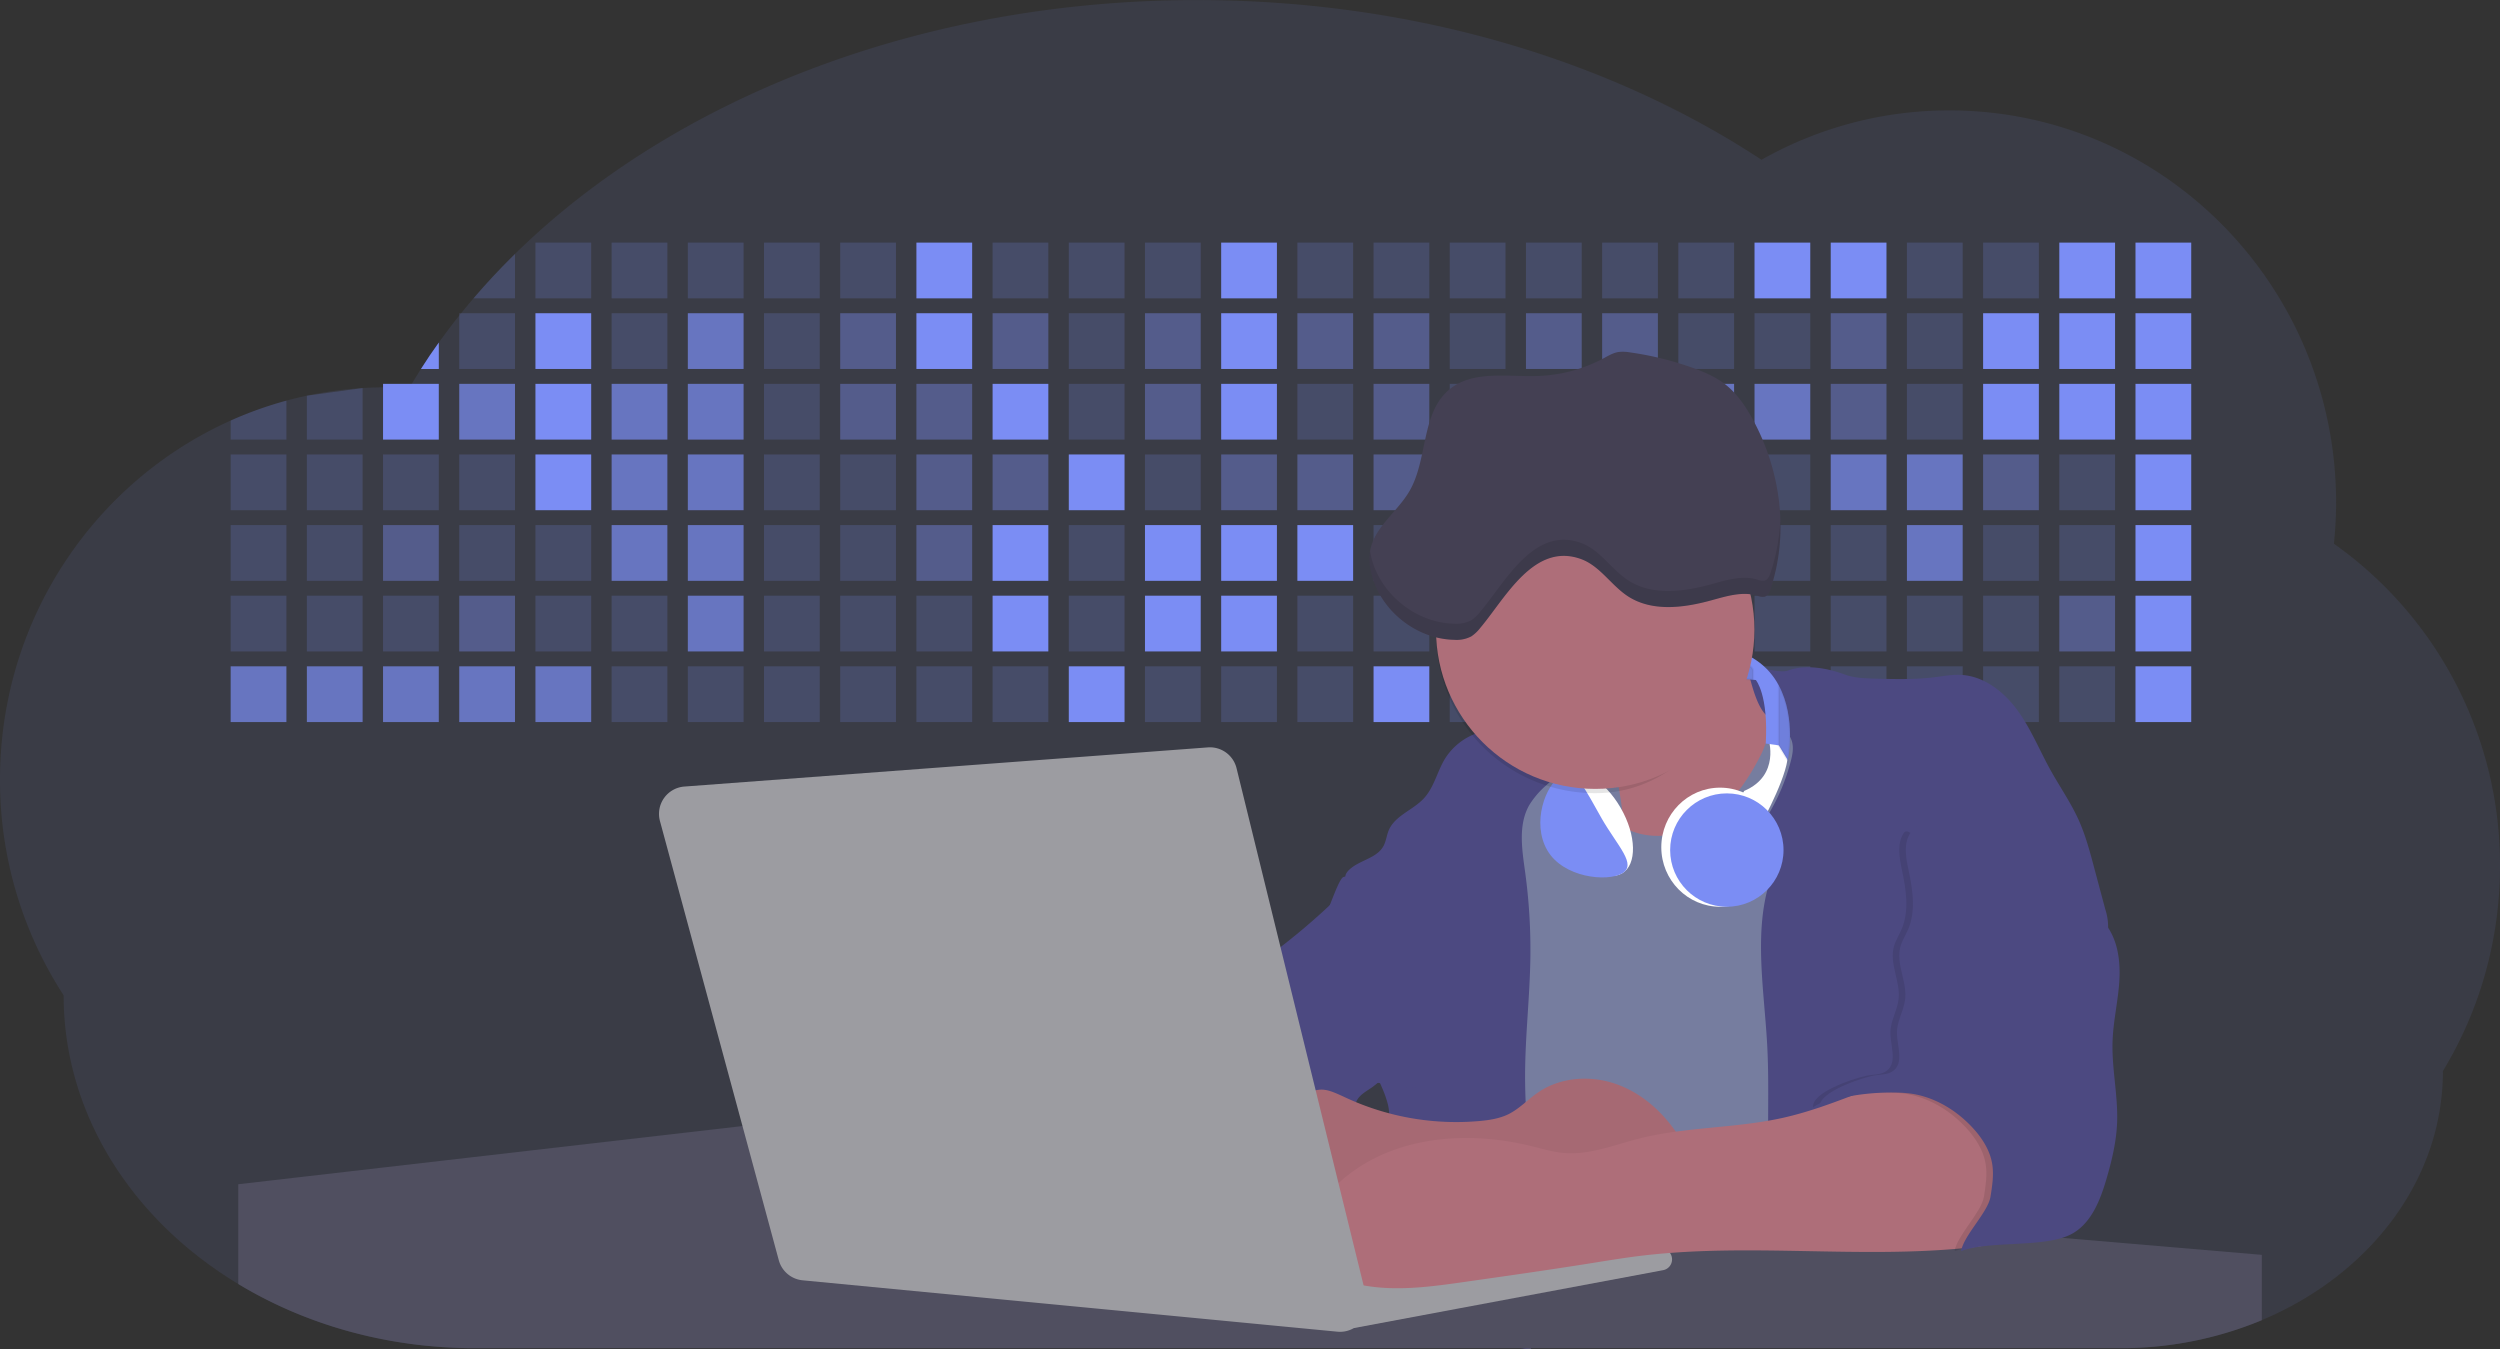 <svg id="aa7bae02-e79e-4d6b-a496-aba15f39787c" data-name="Layer 1" xmlns="http://www.w3.org/2000/svg" width="1144" height="617.32" viewBox="0 0 1144 617.32"><rect x="0" y="0" width="1144" height="617.32" fill="#333333" stroke="none"/><title>developer activity</title><path d="M1172,537.57a181.92,181.92,0,0,1-6.85,49.6,180.06,180.06,0,0,1-19.27,44.28c0,50.1-33.82,93.4-82.91,114a167.3,167.3,0,0,1-64.73,12.8H245.17c-40.25,0-77.55-10.86-108.14-29.36A185.76,185.76,0,0,1,112.2,711c-34-29.22-55.08-69.6-55.08-114.2A180.5,180.5,0,0,1,28,498.08c0-73.36,43.39-136.44,105.55-164.29a174.52,174.52,0,0,1,25.51-9.12q4.63-1.26,9.36-2.26a175.39,175.39,0,0,1,25.51-3.5q4.65-.29,9.35-.33H205c3.46,0,6.89.12,10.3.32l1.12-1.9q2.06-3.44,4.22-6.81,3.9-6.14,8.18-12.1,4.48-6.29,9.35-12.38l.83-1q2.76-3.44,5.64-6.8,9-10.49,19-20.35c72.11-70.68,185.08-116.18,312.08-116.18,98.82,0,189.15,27.55,258.34,73.07A174.18,174.18,0,0,1,920,191.86c97.74,0,177,80.37,177,179.51a184.9,184.9,0,0,1-1,18.78A180,180,0,0,1,1172,537.57Z" transform="translate(-28 -141.34)" fill="#7b8df4" opacity="0.1"/><path d="M263.66,257.52v20.35h-19Q253.59,267.39,263.66,257.52Z" transform="translate(-28 -141.34)" fill="#7b8df4" opacity="0.2"/><rect x="245.02" y="111.02" width="25.51" height="25.51" fill="#7b8df4" opacity="0.2"/><rect x="279.88" y="111.02" width="25.51" height="25.51" fill="#7b8df4" opacity="0.2"/><rect x="314.75" y="111.02" width="25.51" height="25.51" fill="#7b8df4" opacity="0.2"/><rect x="349.61" y="111.02" width="25.51" height="25.51" fill="#7b8df4" opacity="0.2"/><rect x="384.48" y="111.02" width="25.51" height="25.51" fill="#7b8df4" opacity="0.2"/><rect x="419.35" y="111.02" width="25.51" height="25.51" fill="#7b8df4"/><rect x="454.21" y="111.02" width="25.51" height="25.51" fill="#7b8df4" opacity="0.2"/><rect x="489.08" y="111.02" width="25.51" height="25.51" fill="#7b8df4" opacity="0.2"/><rect x="523.94" y="111.02" width="25.51" height="25.51" fill="#7b8df4" opacity="0.2"/><rect x="558.81" y="111.02" width="25.51" height="25.51" fill="#7b8df4"/><rect x="593.68" y="111.02" width="25.51" height="25.51" fill="#7b8df4" opacity="0.2"/><rect x="628.54" y="111.02" width="25.51" height="25.51" fill="#7b8df4" opacity="0.2"/><rect x="663.41" y="111.02" width="25.51" height="25.51" fill="#7b8df4" opacity="0.2"/><rect x="698.28" y="111.02" width="25.51" height="25.51" fill="#7b8df4" opacity="0.2"/><rect x="733.14" y="111.02" width="25.51" height="25.51" fill="#7b8df4" opacity="0.2"/><rect x="768.01" y="111.02" width="25.51" height="25.51" fill="#7b8df4" opacity="0.2"/><rect x="802.87" y="111.02" width="25.51" height="25.51" fill="#7b8df4"/><rect x="837.74" y="111.02" width="25.51" height="25.51" fill="#7b8df4"/><rect x="872.61" y="111.02" width="25.51" height="25.51" fill="#7b8df4" opacity="0.2"/><rect x="907.47" y="111.02" width="25.51" height="25.51" fill="#7b8df4" opacity="0.2"/><rect x="942.34" y="111.02" width="25.51" height="25.51" fill="#7b8df4"/><rect x="977.2" y="111.02" width="25.51" height="25.51" fill="#7b8df4"/><path d="M228.8,298.08v12.1h-8.18Q224.52,304,228.8,298.08Z" transform="translate(-28 -141.34)" fill="#7b8df4"/><rect x="210.15" y="143.33" width="25.51" height="25.51" fill="#7b8df4" opacity="0.2"/><rect x="245.02" y="143.33" width="25.51" height="25.51" fill="#7b8df4"/><rect x="279.88" y="143.33" width="25.51" height="25.51" fill="#7b8df4" opacity="0.2"/><rect x="314.75" y="143.33" width="25.51" height="25.51" fill="#7b8df4" opacity="0.7"/><rect x="349.61" y="143.33" width="25.51" height="25.51" fill="#7b8df4" opacity="0.2"/><rect x="384.48" y="143.33" width="25.51" height="25.51" fill="#7b8df4" opacity="0.4"/><rect x="419.35" y="143.33" width="25.51" height="25.51" fill="#7b8df4"/><rect x="454.21" y="143.33" width="25.51" height="25.51" fill="#7b8df4" opacity="0.4"/><rect x="489.08" y="143.33" width="25.51" height="25.51" fill="#7b8df4" opacity="0.2"/><rect x="523.94" y="143.33" width="25.51" height="25.51" fill="#7b8df4" opacity="0.4"/><rect x="558.81" y="143.33" width="25.51" height="25.51" fill="#7b8df4"/><rect x="593.68" y="143.33" width="25.51" height="25.51" fill="#7b8df4" opacity="0.4"/><rect x="628.54" y="143.33" width="25.51" height="25.51" fill="#7b8df4" opacity="0.4"/><rect x="663.41" y="143.33" width="25.51" height="25.51" fill="#7b8df4" opacity="0.2"/><rect x="698.28" y="143.33" width="25.51" height="25.51" fill="#7b8df4" opacity="0.4"/><rect x="733.14" y="143.33" width="25.51" height="25.51" fill="#7b8df4" opacity="0.4"/><rect x="768.01" y="143.33" width="25.51" height="25.51" fill="#7b8df4" opacity="0.2"/><rect x="802.87" y="143.33" width="25.51" height="25.51" fill="#7b8df4" opacity="0.2"/><rect x="837.74" y="143.33" width="25.51" height="25.51" fill="#7b8df4" opacity="0.4"/><rect x="872.61" y="143.33" width="25.51" height="25.51" fill="#7b8df4" opacity="0.2"/><rect x="907.47" y="143.33" width="25.51" height="25.51" fill="#7b8df4"/><rect x="942.34" y="143.33" width="25.51" height="25.51" fill="#7b8df4"/><rect x="977.2" y="143.33" width="25.51" height="25.51" fill="#7b8df4"/><path d="M159.06,324.67V342.5H133.55v-8.71A174.52,174.52,0,0,1,159.06,324.67Z" transform="translate(-28 -141.34)" fill="#7b8df4" opacity="0.2"/><polygon points="165.93 177.57 165.93 201.16 140.42 201.16 140.42 181.07 165.93 177.57" fill="#7b8df4" opacity="0.2"/><rect x="175.28" y="175.65" width="25.51" height="25.51" fill="#7b8df4"/><rect x="210.15" y="175.65" width="25.51" height="25.51" fill="#7b8df4" opacity="0.7"/><rect x="245.02" y="175.65" width="25.51" height="25.51" fill="#7b8df4"/><rect x="279.88" y="175.65" width="25.51" height="25.51" fill="#7b8df4" opacity="0.7"/><rect x="314.75" y="175.65" width="25.51" height="25.51" fill="#7b8df4" opacity="0.7"/><rect x="349.61" y="175.65" width="25.51" height="25.51" fill="#7b8df4" opacity="0.2"/><rect x="384.48" y="175.65" width="25.51" height="25.51" fill="#7b8df4" opacity="0.4"/><rect x="419.35" y="175.65" width="25.51" height="25.51" fill="#7b8df4" opacity="0.4"/><rect x="454.21" y="175.65" width="25.51" height="25.51" fill="#7b8df4"/><rect x="489.08" y="175.65" width="25.51" height="25.51" fill="#7b8df4" opacity="0.2"/><rect x="523.94" y="175.65" width="25.51" height="25.51" fill="#7b8df4" opacity="0.4"/><rect x="558.81" y="175.65" width="25.51" height="25.51" fill="#7b8df4"/><rect x="593.68" y="175.65" width="25.51" height="25.51" fill="#7b8df4" opacity="0.2"/><rect x="628.54" y="175.65" width="25.51" height="25.51" fill="#7b8df4" opacity="0.4"/><rect x="663.41" y="175.65" width="25.51" height="25.51" fill="#7b8df4" opacity="0.2"/><rect x="698.28" y="175.65" width="25.51" height="25.51" fill="#7b8df4"/><rect x="733.14" y="175.65" width="25.51" height="25.51" fill="#7b8df4" opacity="0.2"/><rect x="768.01" y="175.65" width="25.51" height="25.51" fill="#7b8df4" opacity="0.7"/><rect x="802.87" y="175.65" width="25.51" height="25.51" fill="#7b8df4" opacity="0.7"/><rect x="837.74" y="175.65" width="25.51" height="25.51" fill="#7b8df4" opacity="0.4"/><rect x="872.61" y="175.65" width="25.51" height="25.51" fill="#7b8df4" opacity="0.2"/><rect x="907.47" y="175.65" width="25.51" height="25.51" fill="#7b8df4"/><rect x="942.34" y="175.65" width="25.51" height="25.51" fill="#7b8df4"/><rect x="977.2" y="175.65" width="25.51" height="25.51" fill="#7b8df4"/><rect x="105.55" y="207.96" width="25.51" height="25.51" fill="#7b8df4" opacity="0.2"/><rect x="140.42" y="207.96" width="25.51" height="25.51" fill="#7b8df4" opacity="0.2"/><rect x="175.28" y="207.96" width="25.51" height="25.51" fill="#7b8df4" opacity="0.2"/><rect x="210.15" y="207.96" width="25.51" height="25.51" fill="#7b8df4" opacity="0.2"/><rect x="245.02" y="207.96" width="25.51" height="25.51" fill="#7b8df4"/><rect x="279.88" y="207.96" width="25.51" height="25.51" fill="#7b8df4" opacity="0.7"/><rect x="314.75" y="207.96" width="25.51" height="25.51" fill="#7b8df4" opacity="0.7"/><rect x="349.61" y="207.96" width="25.51" height="25.51" fill="#7b8df4" opacity="0.2"/><rect x="384.48" y="207.96" width="25.51" height="25.51" fill="#7b8df4" opacity="0.2"/><rect x="419.35" y="207.96" width="25.51" height="25.51" fill="#7b8df4" opacity="0.4"/><rect x="454.21" y="207.96" width="25.51" height="25.51" fill="#7b8df4" opacity="0.4"/><rect x="489.08" y="207.96" width="25.51" height="25.51" fill="#7b8df4"/><rect x="523.94" y="207.96" width="25.51" height="25.51" fill="#7b8df4" opacity="0.2"/><rect x="558.81" y="207.96" width="25.51" height="25.51" fill="#7b8df4" opacity="0.4"/><rect x="593.68" y="207.96" width="25.51" height="25.51" fill="#7b8df4" opacity="0.4"/><rect x="628.54" y="207.96" width="25.51" height="25.51" fill="#7b8df4" opacity="0.4"/><rect x="663.41" y="207.96" width="25.51" height="25.51" fill="#7b8df4" opacity="0.4"/><rect x="698.28" y="207.96" width="25.51" height="25.51" fill="#7b8df4" opacity="0.2"/><rect x="733.14" y="207.96" width="25.51" height="25.51" fill="#7b8df4" opacity="0.2"/><rect x="768.01" y="207.96" width="25.51" height="25.51" fill="#7b8df4" opacity="0.2"/><rect x="802.87" y="207.96" width="25.51" height="25.51" fill="#7b8df4" opacity="0.2"/><rect x="837.74" y="207.96" width="25.51" height="25.51" fill="#7b8df4" opacity="0.7"/><rect x="872.61" y="207.96" width="25.51" height="25.51" fill="#7b8df4" opacity="0.7"/><rect x="907.47" y="207.96" width="25.51" height="25.51" fill="#7b8df4" opacity="0.4"/><rect x="942.34" y="207.96" width="25.51" height="25.51" fill="#7b8df4" opacity="0.2"/><rect x="977.2" y="207.96" width="25.51" height="25.51" fill="#7b8df4"/><rect x="105.55" y="240.28" width="25.51" height="25.51" fill="#7b8df4" opacity="0.2"/><rect x="140.42" y="240.28" width="25.51" height="25.51" fill="#7b8df4" opacity="0.2"/><rect x="175.28" y="240.28" width="25.51" height="25.51" fill="#7b8df4" opacity="0.4"/><rect x="210.15" y="240.28" width="25.51" height="25.51" fill="#7b8df4" opacity="0.2"/><rect x="245.02" y="240.28" width="25.51" height="25.51" fill="#7b8df4" opacity="0.2"/><rect x="279.88" y="240.28" width="25.51" height="25.51" fill="#7b8df4" opacity="0.7"/><rect x="314.75" y="240.28" width="25.51" height="25.51" fill="#7b8df4" opacity="0.7"/><rect x="349.61" y="240.28" width="25.51" height="25.51" fill="#7b8df4" opacity="0.2"/><rect x="384.48" y="240.28" width="25.51" height="25.51" fill="#7b8df4" opacity="0.2"/><rect x="419.35" y="240.28" width="25.51" height="25.51" fill="#7b8df4" opacity="0.4"/><rect x="454.21" y="240.28" width="25.51" height="25.51" fill="#7b8df4"/><rect x="489.08" y="240.28" width="25.51" height="25.51" fill="#7b8df4" opacity="0.2"/><rect x="523.94" y="240.28" width="25.51" height="25.51" fill="#7b8df4"/><rect x="558.81" y="240.28" width="25.51" height="25.51" fill="#7b8df4"/><rect x="593.68" y="240.28" width="25.51" height="25.51" fill="#7b8df4"/><rect x="628.54" y="240.28" width="25.51" height="25.51" fill="#7b8df4" opacity="0.2"/><rect x="663.41" y="240.28" width="25.51" height="25.51" fill="#7b8df4"/><rect x="698.28" y="240.28" width="25.51" height="25.51" fill="#7b8df4" opacity="0.2"/><rect x="733.14" y="240.28" width="25.51" height="25.51" fill="#7b8df4" opacity="0.2"/><rect x="768.01" y="240.28" width="25.51" height="25.51" fill="#7b8df4" opacity="0.2"/><rect x="802.87" y="240.28" width="25.51" height="25.51" fill="#7b8df4" opacity="0.2"/><rect x="837.74" y="240.28" width="25.51" height="25.51" fill="#7b8df4" opacity="0.2"/><rect x="872.61" y="240.28" width="25.51" height="25.51" fill="#7b8df4" opacity="0.7"/><rect x="907.47" y="240.28" width="25.51" height="25.51" fill="#7b8df4" opacity="0.2"/><rect x="942.34" y="240.28" width="25.51" height="25.51" fill="#7b8df4" opacity="0.2"/><rect x="977.2" y="240.28" width="25.51" height="25.51" fill="#7b8df4"/><rect x="105.55" y="272.59" width="25.51" height="25.51" fill="#7b8df4" opacity="0.2"/><rect x="140.42" y="272.59" width="25.51" height="25.51" fill="#7b8df4" opacity="0.2"/><rect x="175.28" y="272.59" width="25.51" height="25.51" fill="#7b8df4" opacity="0.2"/><rect x="210.15" y="272.59" width="25.51" height="25.51" fill="#7b8df4" opacity="0.4"/><rect x="245.02" y="272.59" width="25.51" height="25.51" fill="#7b8df4" opacity="0.2"/><rect x="279.88" y="272.59" width="25.51" height="25.51" fill="#7b8df4" opacity="0.2"/><rect x="314.75" y="272.59" width="25.51" height="25.51" fill="#7b8df4" opacity="0.7"/><rect x="349.61" y="272.59" width="25.51" height="25.51" fill="#7b8df4" opacity="0.2"/><rect x="384.48" y="272.59" width="25.51" height="25.51" fill="#7b8df4" opacity="0.2"/><rect x="419.35" y="272.59" width="25.51" height="25.51" fill="#7b8df4" opacity="0.2"/><rect x="454.21" y="272.59" width="25.51" height="25.51" fill="#7b8df4"/><rect x="489.08" y="272.59" width="25.51" height="25.51" fill="#7b8df4" opacity="0.2"/><rect x="523.94" y="272.59" width="25.51" height="25.51" fill="#7b8df4"/><rect x="558.81" y="272.59" width="25.51" height="25.51" fill="#7b8df4"/><rect x="593.68" y="272.59" width="25.51" height="25.51" fill="#7b8df4" opacity="0.2"/><rect x="628.54" y="272.59" width="25.51" height="25.51" fill="#7b8df4" opacity="0.2"/><rect x="663.41" y="272.59" width="25.51" height="25.51" fill="#7b8df4" opacity="0.2"/><rect x="698.28" y="272.59" width="25.51" height="25.51" fill="#7b8df4" opacity="0.2"/><rect x="733.14" y="272.59" width="25.51" height="25.51" fill="#7b8df4" opacity="0.2"/><rect x="768.01" y="272.59" width="25.51" height="25.51" fill="#7b8df4" opacity="0.2"/><rect x="802.87" y="272.59" width="25.51" height="25.51" fill="#7b8df4" opacity="0.2"/><rect x="837.74" y="272.59" width="25.51" height="25.51" fill="#7b8df4" opacity="0.2"/><rect x="872.61" y="272.59" width="25.51" height="25.51" fill="#7b8df4" opacity="0.2"/><rect x="907.47" y="272.59" width="25.51" height="25.51" fill="#7b8df4" opacity="0.2"/><rect x="942.34" y="272.59" width="25.51" height="25.51" fill="#7b8df4" opacity="0.4"/><rect x="977.2" y="272.59" width="25.51" height="25.51" fill="#7b8df4"/><rect x="105.55" y="304.91" width="25.51" height="25.51" fill="#7b8df4" opacity="0.7"/><rect x="140.42" y="304.91" width="25.51" height="25.51" fill="#7b8df4" opacity="0.7"/><rect x="175.28" y="304.91" width="25.51" height="25.51" fill="#7b8df4" opacity="0.7"/><rect x="210.15" y="304.91" width="25.51" height="25.51" fill="#7b8df4" opacity="0.7"/><rect x="245.02" y="304.91" width="25.51" height="25.51" fill="#7b8df4" opacity="0.7"/><rect x="279.88" y="304.91" width="25.51" height="25.51" fill="#7b8df4" opacity="0.2"/><rect x="314.75" y="304.91" width="25.51" height="25.51" fill="#7b8df4" opacity="0.2"/><rect x="349.61" y="304.91" width="25.51" height="25.51" fill="#7b8df4" opacity="0.2"/><rect x="384.48" y="304.91" width="25.51" height="25.51" fill="#7b8df4" opacity="0.2"/><rect x="419.35" y="304.91" width="25.51" height="25.51" fill="#7b8df4" opacity="0.2"/><rect x="454.21" y="304.91" width="25.51" height="25.51" fill="#7b8df4" opacity="0.2"/><rect x="489.08" y="304.91" width="25.51" height="25.51" fill="#7b8df4"/><rect x="523.94" y="304.91" width="25.51" height="25.51" fill="#7b8df4" opacity="0.2"/><rect x="558.81" y="304.91" width="25.51" height="25.51" fill="#7b8df4" opacity="0.2"/><rect x="593.68" y="304.91" width="25.51" height="25.51" fill="#7b8df4" opacity="0.2"/><rect x="628.54" y="304.91" width="25.51" height="25.51" fill="#7b8df4"/><rect x="663.41" y="304.91" width="25.51" height="25.51" fill="#7b8df4" opacity="0.2"/><rect x="698.28" y="304.91" width="25.51" height="25.51" fill="#7b8df4" opacity="0.2"/><rect x="733.14" y="304.91" width="25.51" height="25.51" fill="#7b8df4" opacity="0.2"/><rect x="768.01" y="304.91" width="25.51" height="25.51" fill="#7b8df4" opacity="0.2"/><rect x="802.87" y="304.91" width="25.51" height="25.51" fill="#7b8df4" opacity="0.2"/><rect x="837.74" y="304.91" width="25.51" height="25.51" fill="#7b8df4" opacity="0.2"/><rect x="872.61" y="304.91" width="25.51" height="25.51" fill="#7b8df4" opacity="0.2"/><rect x="907.47" y="304.91" width="25.51" height="25.51" fill="#7b8df4" opacity="0.2"/><rect x="942.34" y="304.91" width="25.51" height="25.51" fill="#7b8df4" opacity="0.2"/><rect x="977.2" y="304.91" width="25.51" height="25.51" fill="#7b8df4"/><circle cx="734.52" cy="363.89" r="34.87" fill="#767d9f"/><path d="M760.71,460.87q5.22,22.78,8.86,45.9c.73,4.58,1.38,9.41-.28,13.74-1.39,3.61-4.22,6.43-6.44,9.59s-3.9,7.21-2.55,10.83,5.29,5.6,9.05,6.62c10.76,2.9,22.23.79,32.94-2.35a53.29,53.29,0,0,0,13.81-5.72c4.54-2.88,8.26-6.88,11.68-11,15.61-18.93,25.83-41.65,35.45-64.23a39.12,39.12,0,0,1-33.11-13.34c-3.94-4.63-6.83-11.08-4.61-16.74-6.51,3.57-14.24,3.81-21.25,6.25a75.49,75.49,0,0,0-12.5,6.15q-7.18,4.15-14.28,8.46C772.07,458.29,767,461.19,760.71,460.87Z" transform="translate(-28 -141.34)" fill="#ae6e79"/><path d="M833.64,487.05c-6.11,11.89-14.06,23.32-25.41,30.4s-26.63,9-38,2c-5.6-3.42-9.84-8.62-14.73-13s-11-8.13-17.57-7.56c-7.24.63-12.91,6.28-17.76,11.69-7.36,8.22-14.47,16.79-19.68,26.52-10,18.7-12.37,40.56-11.93,61.76s3.51,42.29,3.58,63.49c.1,26.08-4.32,51.95-8.79,77.64,41.1-5.06,82.25,6,123.44,10.19,26.36,2.71,52.92,2.65,79.42,2.58,4.66,0,9.62-.12,13.5-2.7a18.2,18.2,0,0,0,5.59-6.64c3.66-6.75,5.13-14.45,6.15-22.06,2.59-19.22,2.67-38.68,2.74-58.08.18-47,.35-94.17-5.62-140.8-1.47-11.47-3.35-23-7.75-33.73s-11.58-20.6-21.62-26.35c-6.45-3.7-21.4-10.14-29-6.41C841.67,460.15,837.73,479.09,833.64,487.05Z" transform="translate(-28 -141.34)" fill="#767d9f"/><path d="M836.68,619.77c-1.55-29-7.86-59.95,5.57-85.69,3.3-6.32-8.54-14.21-4.88-20.33a92.08,92.08,0,0,0,10.06-23.93c.76-2.89,1.37-5.95.65-8.85-1.33-5.29-6.56-8.44-11-11.66-4.9-3.56-7.42-14.41-9-20.28s12.57,1.2,18.26-.89c7.9-2.89,17.94-1.07,25.82,1.86,4.4,1.62,9.18,1.76,13.87,1.88,9.11.24,18.25.47,27.29-.65,4.06-.51,8.13-1.28,12.21-1.05,10.41.59,19.46,7.71,25.62,16.13s10.08,18.23,15.13,27.35c4.21,7.6,9.23,14.78,12.82,22.69,3.18,7,5.19,14.52,7.18,22l5.13,19.19a25.58,25.58,0,0,1,1.26,8.51c-.26,3.07-1.62,5.93-3,8.66A164.12,164.12,0,0,1,971,603.2c-10.79,13.23-23.89,25.16-30.3,41-2.5,6.17-3.89,12.73-5.16,19.27a707.94,707.94,0,0,0-10.9,79.15,174.2,174.2,0,0,0-36.52-12.21,177.61,177.61,0,0,0-19-3c-5.59-.58-12.8.52-18.12-1-8.9-2.53-9.88-17.58-11.23-25.46-2.16-12.55-2.59-25.32-2.67-38C837,648.53,837.45,634.14,836.68,619.77Z" transform="translate(-28 -141.34)" fill="#4c4981"/><path d="M641.23,565.54c4.21,24,8.85,48.07,18,70.62-.23.22-.46.42-.69.62-.81.69-1.65,1.34-2.53,2-2.05,1.44-4.3,2.66-6,4.54a8,8,0,0,0-1.5,2.45,5.48,5.48,0,0,0,0,4.47c-4.77,2.11-10.31,1.46-15.66,1.26-4.61-.17-9.08,0-12.78,2.53-5.14,3.54-6.69,10.34-7.52,16.52q-.46,3.38-.79,6.77-.32,3.15-.52,6.32a188.61,188.61,0,0,0-.19,21q.08,1.92.21,3.84c-16.34-.39-31.23-8.91-45.32-17.19-3.22-1.89-6.54-3.88-8.63-7A15.8,15.8,0,0,1,555,674c0-.51.09-1,.16-1.52a41.58,41.58,0,0,1,2.29-8.68,107.2,107.2,0,0,1,19.19-32.65c3.58-4.18,7.61-8.27,9.28-13.52.73-2.29,1-4.72,1.74-7,3.32-9.88,15.3-14.55,19.4-24.14,1-2.29,1.46-4.8,2.7-7a17.63,17.63,0,0,1,4.25-4.75c.73-.61,1.49-1.2,2.24-1.79q10.54-8.26,20.31-17.45,1.82-1.71,3.6-3.46A59.48,59.48,0,0,0,641.23,565.54Z" transform="translate(-28 -141.34)" fill="#4c4981"/><path d="M742,494.56c-1.44,1.52-3,2.95-4.53,4.37l-.41.37-1.62,1.5a39,39,0,0,0-7.55,8.79l-.17.28c-5.1,9.13-3.21,20.37-1.79,30.74a261.55,261.55,0,0,1,2.37,39c-.26,18-2.38,35.88-2.42,53.86,0,4.08.09,8.15.27,12.23.29,6.63.79,13.25,1.39,19.87.65,7.26,1.43,14.51,2.16,21.76.58,5.61,1.13,11.21,1.59,16.81.23,2.9.45,5.79.63,8.69.21,3.4.38,6.81.48,10.21h0c.07,2.16.11,4.31.11,6.47,0,1.23,0,2.45,0,3.67q0,3.51-.19,7-.2,4.49-.61,9c-.31,3.27-.86,6.84-3.16,9.14-.14.14-.29.27-.44.4l-3.24-.4a332.72,332.72,0,0,0-67.3-1.2c.49-3.38.94-6.75,1.38-10.14.2-1.6.4-3.21.59-4.82q.33-2.76.63-5.52c.23-2,.44-4,.64-6q.78-7.73,1.37-15.47.87-11.29,1.32-22.62.22-5.41.34-10.83.17-6.72.16-13.45,0-6.54-.11-13.1c0-1.44-.06-2.88-.18-4.31a27.35,27.35,0,0,0-.53-3.83,49.87,49.87,0,0,0-3-8.48c-.22-.52-.43-1-.64-1.55-.12-.27-.23-.55-.34-.82,5.76-5.13,9.86-12,13.8-18.76,6.39-10.89,12.93-22.26,14-34.84s-5.18-26.71-17.2-30.55c-3.27-1-6.73-1.28-10.1-1.87-3.18-.56-9.81-1.83-13.49-4.11q-3,3.08-6,6.05a22.15,22.15,0,0,1,2.17-8.71l1.42.07a2.71,2.71,0,0,1-.16-1c0-1.07.74-2.28,2.32-3.62,4.71-4,12.12-4.89,15.09-10.3,1.24-2.25,1.45-4.93,2.45-7.29,2.87-6.73,11.11-9.21,16.07-14.59s6.2-13,10.21-19a28.62,28.62,0,0,1,12-10c.4-.19.81-.38,1.22-.55,8.3-3.55,18.16-4.36,26.76-4.34,3.34,0,12,.1,16.24,1.79a5.32,5.32,0,0,1,1.85,1.13C752.37,480.61,745.34,491,742,494.56Z" transform="translate(-28 -141.34)" fill="#4c4981"/><path d="M642.72,542.69a60.88,60.88,0,0,1,46.74,4.87c7.2,4,13.66,9.58,17.62,16.78,5.95,10.8,5.69,23.82,5.27,36.15-.21,6.17-.48,12.56-3.2,18.1C706,625,700.06,629.4,694,633a42.24,42.24,0,0,1-12.32,5.33c-6.72,1.46-13.7.22-20.47-1-7.36-1.36-15.26-3-20.37-8.48-3-3.18-4.64-7.31-6.26-11.35q-3.49-8.75-7-17.48c-4.05-10.11-5.42-18.52-.07-28.37,2.43-4.49,5.4-8.69,7.8-13.21C636.51,556.14,640.81,543.28,642.72,542.69Z" transform="translate(-28 -141.34)" fill="#4c4981"/><path d="M1063,715.56v29.9a167.3,167.3,0,0,1-64.73,12.8H728.58c-.14.14-.29.27-.44.4l-3.24-.4H245.17c-40.25,0-77.55-10.86-108.14-29.36V683.25l230.72-26.63.18,0L502.29,668l34.77,3,18.06,1.53,37.38,3.17,19.23,1.63,28,2.38,3.94.33,20.18,1.71L691.23,684l38.5,3.26,64.18,5.45,45.15,3.83,74.14,6.29,14.1,1.19,1.52.13,1.32.11,18.62,1.58,20.44,1.74,2.37.2Z" transform="translate(-28 -141.34)" fill="#504f60"/><polygon points="764 573.12 474.86 523.77 463.65 580.46 596.19 596.33 637 601.44 749.26 579.33 764 573.12" fill="#9c9ca1"/><path d="M642.33,739.94l144.86-27.23a5,5,0,0,1,5.94,4.93h0a5,5,0,0,1-4.09,4.93L647.57,749.06Z" transform="translate(-28 -141.34)" fill="#9c9ca1"/><path d="M705.17,654.31c4.51-.42,9.08-1.13,13.14-3.13,5-2.49,8.89-6.78,13.52-9.94,10.18-7,23.8-7.94,35.47-3.92s21.41,12.63,28.23,22.91c4.53,6.85,7.93,15.59,4.73,23.15a30.51,30.51,0,0,1-4.12,6.44l-8.34,10.9a29,29,0,0,1-5.66,6.09c-3.12,2.27-7,3.2-10.82,3.76-10.15,1.48-20.48.64-30.71,1.32-17.57,1.17-34.73,6.83-52.34,6.64-10.12-.11-20.11-2.15-30-4.19l-43.77-9c-7.62-1.56-16.23-3.84-19.82-10.75-1.61-3.11-1.91-6.71-2.1-10.21-.52-9.64,0-20.36,6.68-27.31,6.28-6.52,16.21-8.58,23.71-13.4,9.18-5.91,12.21-4,21.89.44A120,120,0,0,0,705.17,654.31Z" transform="translate(-28 -141.34)" fill="#ae6e79"/><path d="M705.17,654.31c4.51-.42,9.08-1.13,13.14-3.13,5-2.49,8.89-6.78,13.52-9.94,10.18-7,23.8-7.94,35.47-3.92s21.41,12.63,28.23,22.91c4.53,6.85,7.93,15.59,4.73,23.15a30.51,30.51,0,0,1-4.12,6.44l-8.34,10.9a29,29,0,0,1-5.66,6.09c-3.12,2.27-7,3.2-10.82,3.76-10.15,1.48-20.48.64-30.71,1.32-17.57,1.17-34.73,6.83-52.34,6.64-10.12-.11-20.11-2.15-30-4.19l-43.77-9c-7.62-1.56-16.23-3.84-19.82-10.75-1.61-3.11-1.91-6.71-2.1-10.21-.52-9.64,0-20.36,6.68-27.31,6.28-6.52,16.21-8.58,23.71-13.4,9.18-5.91,12.21-4,21.89.44A120,120,0,0,0,705.17,654.31Z" transform="translate(-28 -141.34)" opacity="0.05"/><path d="M880.94,640.6c-12.28,4.75-24.63,9.52-37.49,12.35-21.56,4.75-44.12,4-65.51,9.43-11.3,2.88-22.53,7.52-34.14,6.58-5.19-.42-10.2-2-15.25-3.2-28.37-7-60.62-4.73-83.66,13.27-7.88,6.15-14.33,13.82-20.18,22a14.7,14.7,0,0,0,5.91,21.88A86.62,86.62,0,0,0,659,730.48c13.13,1.16,26.32-.7,39.38-2.56,19.38-2.75,38.77-5.51,58.1-8.6,6.94-1.11,13.88-2.26,20.86-3.14,50.23-6.35,101.37,1.37,151.73-3.93,5.09-.54,10.27-1.24,14.9-3.41,11.72-5.5,17.52-20,15.1-32.74s-11.76-23.33-23-29.83c-9.42-5.47-19.58-7.68-30.07-10C896.26,634,890.32,637,880.94,640.6Z" transform="translate(-28 -141.34)" fill="#ae6e79"/><path d="M988.67,564.44c5.54,7.26,6.72,17,6.12,26.09s-2.76,18.08-3.08,27.21c-.44,12.52,2.58,25,2.07,37.48-.36,8.73-2.43,17.29-4.88,25.67-2.89,9.89-7.07,20.52-16.2,25.27-12.12,6.31-37.54,2.76-50.29,7.7,1.16-7.23,12.28-17.7,13.44-24.93.8-5,1.61-10.14.75-15.15-1.1-6.39-4.85-12.06-9.3-16.78-7.08-7.51-16.32-13.16-26.47-15s-35-.33-43.12,6.08c-1-6.62,17.6-13,24.14-14.43,3.26-.73,7-.32,9.61-2.39,5-3.92,1.37-11.73,1.61-18,.19-5,3.11-9.58,3.7-14.58,1-8-4.22-16.15-2.17-24,.76-2.9,2.45-5.45,3.62-8.21,3.56-8.45,2-18.09.1-27.07-1.18-5.64-2.33-12,.81-16.81,2.91-4.49,11.17,11.5,16.46,10.76,17.47-2.45,33.28-15.4,47.39-4.8,7.19,5.4,8.13,11,11,18.71C976.77,554.6,984,558.36,988.67,564.44Z" transform="translate(-28 -141.34)" opacity="0.1"/><path d="M991.67,564.44c5.54,7.26,6.72,17,6.12,26.09s-2.76,18.08-3.08,27.21c-.44,12.52,2.58,25,2.07,37.48-.36,8.73-2.43,17.29-4.88,25.67-2.89,9.89-7.07,20.52-16.2,25.27-12.12,6.31-37.54,2.76-50.29,7.7,1.16-7.23,12.28-17.7,13.44-24.93.8-5,1.61-10.14.75-15.15-1.1-6.39-4.85-12.06-9.3-16.78-7.08-7.51-16.32-13.16-26.47-15s-35-.33-43.12,6.08c-1-6.62,17.6-13,24.14-14.43,3.26-.73,7-.32,9.61-2.39,5-3.92,1.37-11.73,1.61-18,.19-5,3.11-9.58,3.7-14.58,1-8-4.22-16.15-2.17-24,.76-2.9,2.45-5.45,3.62-8.21,3.56-8.45,2-18.09.1-27.07-1.18-5.64-2.33-12,.81-16.81,2.91-4.49,8.6-6.19,13.89-6.94a68.42,68.42,0,0,1,50,12.9c7.19,5.4,8.13,11,11,18.71C979.77,554.6,987,558.36,991.67,564.44Z" transform="translate(-28 -141.34)" fill="#4c4981"/><path d="M330,517.06,384.37,718a12.55,12.55,0,0,0,10.91,9.21L640,750.72a12.54,12.54,0,0,0,13.38-15.48L593.84,492.86a12.54,12.54,0,0,0-13.12-9.51L341.13,501.27A12.54,12.54,0,0,0,330,517.06Z" transform="translate(-28 -141.34)" fill="#9c9ca1"/><ellipse cx="787.11" cy="387.68" rx="26.9" ry="27.25" fill="#fff"/><path d="M837.2,479.31s5.67,16.86-11.06,23.95L824,507l10.48,10.34S847.4,493.77,846,485.4C846,485.4,844,476.9,837.2,479.31Z" transform="translate(-28 -141.34)" fill="#fff"/><circle cx="790.2" cy="388.99" r="25.94" fill="#7b8df4"/><path d="M846.13,489.23l-4.12-6.8-6-.85c1.28-22.39-4.53-29.06-4.53-29.06l-1.35-.13-5.88-.57-11.06-11.48v-3.26c15.54,1.85,24.13,9.23,28.77,17.88C850.16,470.14,846.13,489.23,846.13,489.23Z" transform="translate(-28 -141.34)" fill="#7b8df4"/><path d="M830.18,448.27v4.12l-5.88-.57-11.06-11.48S830.35,444.17,830.18,448.27Z" transform="translate(-28 -141.34)" stroke="#4c4981" stroke-miterlimit="10" opacity="0.1"/><path d="M846.13,489.23l-4.12-6.8V455C850.16,470.14,846.13,489.23,846.13,489.23Z" transform="translate(-28 -141.34)" stroke="#4c4981" stroke-miterlimit="10" opacity="0.1"/><ellipse cx="757.11" cy="518.2" rx="14.43" ry="26.32" transform="translate(-185.67 306.64) rotate(-30)" fill="#fff"/><path d="M761,516c7.27,12.59,16.19,21,9.29,25s-27,2-34.27-10.6-.67-30,6.23-34S753.72,503.38,761,516Z" transform="translate(-28 -141.34)" fill="#7b8df4"/><path d="M825.73,425.3c0,40.23-27.53,79-67.76,79a72.85,72.85,0,0,1,0-145.7C798.2,358.64,825.73,385.06,825.73,425.3Z" transform="translate(-28 -141.34)" opacity="0.1"/><circle cx="729.97" cy="288.15" r="72.85" fill="#ae6e79"/><path d="M751.57,397.21c8.67,3.19,13.8,12.15,21.58,17.14,11,7,25.32,5.19,37.88,1.73,7-1.91,14.32-4.24,21.21-2.12a6,6,0,0,0,3.23.46c1.5-.43,2.24-2.09,2.73-3.57,8.52-25.4,4.69-54.17-8.17-77.67-3.32-6.06-7.3-11.92-12.78-16.13-4.32-3.31-9.4-5.48-14.52-7.33a145,145,0,0,0-28.88-7.13,17.94,17.94,0,0,0-5.27-.17c-2.41.39-4.57,1.69-6.72,2.85A68.78,68.78,0,0,1,732,313.38c-14,.53-30-2.77-40.79,6.21-13,10.77-9.76,31.78-18.19,46.4-5.58,9.67-16.34,16.69-18.11,27.7a25.57,25.57,0,0,0,.63,10.07c4.12,16.94,20.52,30.06,38,30.37a14.42,14.42,0,0,0,7.76-1.59,17.55,17.55,0,0,0,4.09-3.89C716.84,415.09,729.94,389.25,751.57,397.21Z" transform="translate(-28 -141.34)" fill="#444053"/><path d="M838.2,403.48c-.49,1.48-1.23,3.14-2.73,3.57a6,6,0,0,1-3.23-.46c-6.89-2.12-14.25.21-21.2,2.12-12.57,3.46-26.92,5.31-37.88-1.73-7.79-5-12.91-14-21.59-17.14-21.63-8-34.73,17.88-46.21,31.44a17.55,17.55,0,0,1-4.09,3.89,14.42,14.42,0,0,1-7.76,1.59c-17.42-.31-33.83-13.43-38-30.37-.23-1-.43-2-.58-3,0,.09,0,.17-.05.26a25.57,25.57,0,0,0,.63,10.07c4.12,16.94,20.53,30.06,38,30.37a14.42,14.42,0,0,0,7.76-1.59,17.55,17.55,0,0,0,4.09-3.89c11.48-13.56,24.58-39.4,46.21-31.44,8.68,3.19,13.8,12.15,21.59,17.14,11,7,25.31,5.19,37.88,1.73,7-1.91,14.31-4.24,21.2-2.12a6,6,0,0,0,3.23.46c1.5-.43,2.24-2.09,2.73-3.57a90.29,90.29,0,0,0,4.48-32.26A88.8,88.8,0,0,1,838.2,403.48Z" transform="translate(-28 -141.34)" opacity="0.1"/></svg>